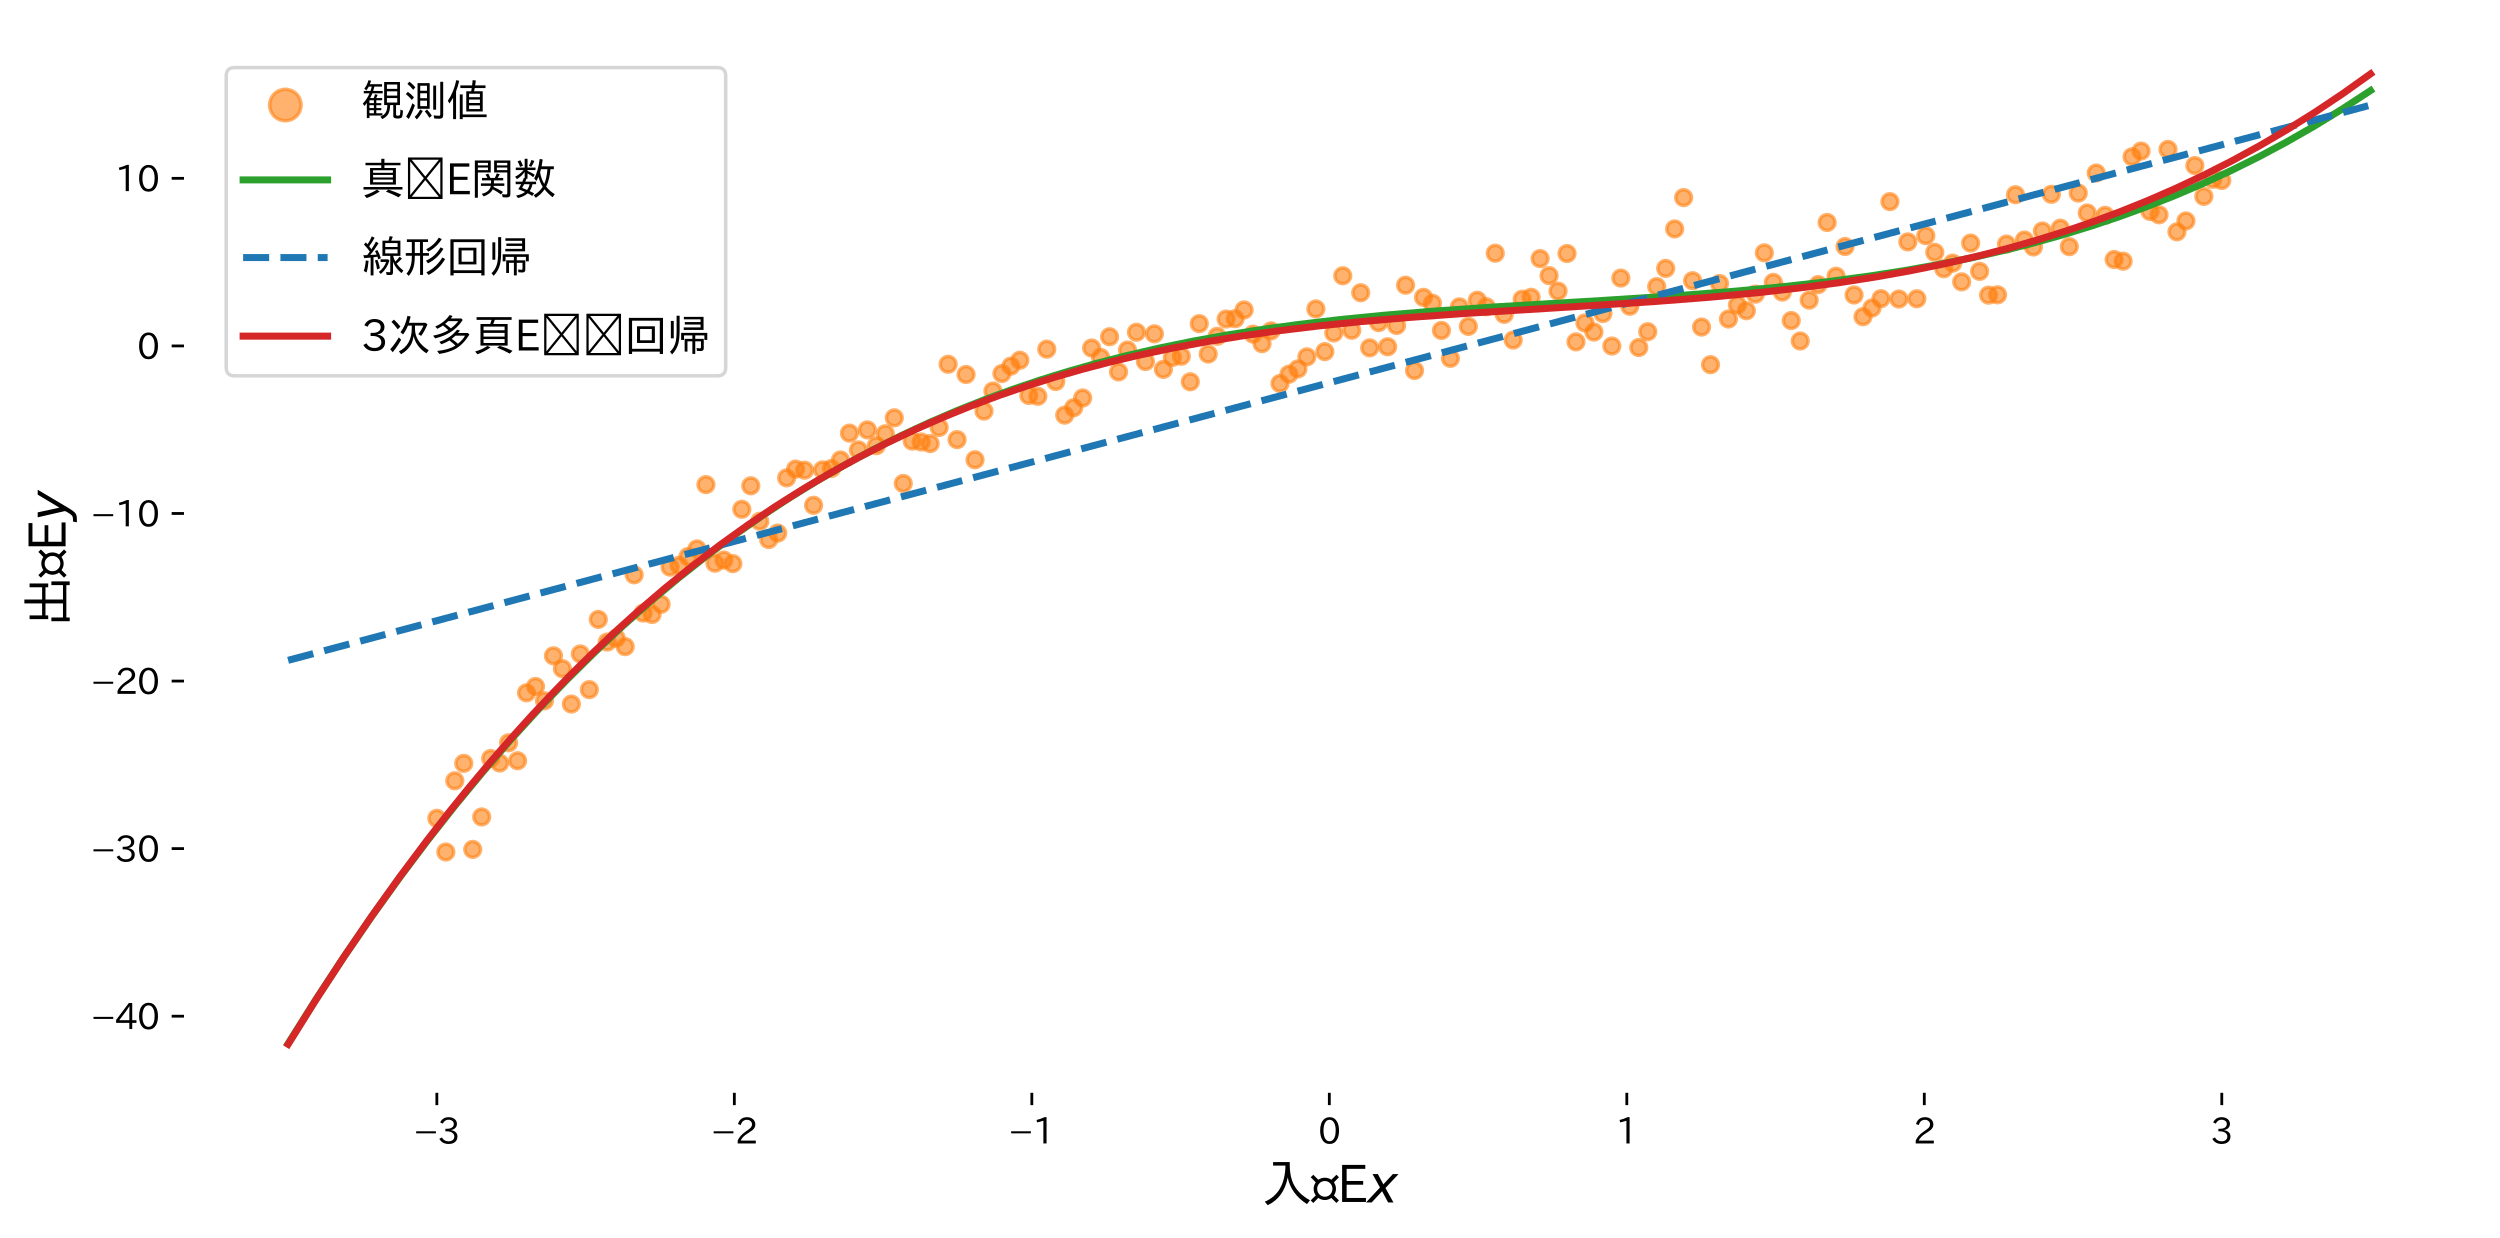 <?xml version="1.0" encoding="utf-8" standalone="no"?>
<!DOCTYPE svg PUBLIC "-//W3C//DTD SVG 1.1//EN"
  "http://www.w3.org/Graphics/SVG/1.1/DTD/svg11.dtd">
<svg xmlns:xlink="http://www.w3.org/1999/xlink" width="710.238pt" height="351.571pt" viewBox="0 0 710.238 351.571" xmlns="http://www.w3.org/2000/svg" version="1.1">
 <defs>
  <style type="text/css">*{stroke-linejoin: round; stroke-linecap: butt}</style>
 </defs>
 <g id="figure_1">
  <g id="patch_1">
   <path d="M 0 351.571 
L 710.238 351.571 
L 710.238 0 
L 0 0 
z
" style="fill: #ffffff"/>
  </g>
  <g id="axes_1">
   <g id="patch_2">
    <path d="M 52.268 310.457 
L 703.038 310.457 
L 703.038 7.2 
L 52.268 7.2 
z
" style="fill: #ffffff"/>
   </g>
   <g id="PathCollection_1">
    <defs>
     <path id="mada35e09ab" d="M 0 2.236 
C 0.593 2.236 1.162 2 1.581 1.581 
C 2 1.162 2.236 0.593 2.236 0 
C 2.236 -0.593 2 -1.162 1.581 -1.581 
C 1.162 -2 0.593 -2.236 0 -2.236 
C -0.593 -2.236 -1.162 -2 -1.581 -1.581 
C -2 -1.162 -2.236 -0.593 -2.236 0 
C -2.236 0.593 -2 1.162 -1.581 1.581 
C -1.162 2 -0.593 2.236 0 2.236 
z
" style="stroke: #ff7f0e; stroke-opacity: 0.6"/>
    </defs>
    <g clip-path="url(#peb9956a096)">
     <use xlink:href="#mada35e09ab" x="124.106" y="232.475" style="fill: #ff7f0e; fill-opacity: 0.6; stroke: #ff7f0e; stroke-opacity: 0.6"/>
     <use xlink:href="#mada35e09ab" x="126.654" y="242.045" style="fill: #ff7f0e; fill-opacity: 0.6; stroke: #ff7f0e; stroke-opacity: 0.6"/>
     <use xlink:href="#mada35e09ab" x="129.202" y="221.813" style="fill: #ff7f0e; fill-opacity: 0.6; stroke: #ff7f0e; stroke-opacity: 0.6"/>
     <use xlink:href="#mada35e09ab" x="131.751" y="216.866" style="fill: #ff7f0e; fill-opacity: 0.6; stroke: #ff7f0e; stroke-opacity: 0.6"/>
     <use xlink:href="#mada35e09ab" x="134.299" y="241.31" style="fill: #ff7f0e; fill-opacity: 0.6; stroke: #ff7f0e; stroke-opacity: 0.6"/>
     <use xlink:href="#mada35e09ab" x="136.847" y="232.092" style="fill: #ff7f0e; fill-opacity: 0.6; stroke: #ff7f0e; stroke-opacity: 0.6"/>
     <use xlink:href="#mada35e09ab" x="139.395" y="215.483" style="fill: #ff7f0e; fill-opacity: 0.6; stroke: #ff7f0e; stroke-opacity: 0.6"/>
     <use xlink:href="#mada35e09ab" x="141.943" y="216.766" style="fill: #ff7f0e; fill-opacity: 0.6; stroke: #ff7f0e; stroke-opacity: 0.6"/>
     <use xlink:href="#mada35e09ab" x="144.492" y="211.015" style="fill: #ff7f0e; fill-opacity: 0.6; stroke: #ff7f0e; stroke-opacity: 0.6"/>
     <use xlink:href="#mada35e09ab" x="147.04" y="216.124" style="fill: #ff7f0e; fill-opacity: 0.6; stroke: #ff7f0e; stroke-opacity: 0.6"/>
     <use xlink:href="#mada35e09ab" x="149.588" y="196.822" style="fill: #ff7f0e; fill-opacity: 0.6; stroke: #ff7f0e; stroke-opacity: 0.6"/>
     <use xlink:href="#mada35e09ab" x="152.136" y="195.028" style="fill: #ff7f0e; fill-opacity: 0.6; stroke: #ff7f0e; stroke-opacity: 0.6"/>
     <use xlink:href="#mada35e09ab" x="154.684" y="199.088" style="fill: #ff7f0e; fill-opacity: 0.6; stroke: #ff7f0e; stroke-opacity: 0.6"/>
     <use xlink:href="#mada35e09ab" x="157.233" y="186.311" style="fill: #ff7f0e; fill-opacity: 0.6; stroke: #ff7f0e; stroke-opacity: 0.6"/>
     <use xlink:href="#mada35e09ab" x="159.781" y="189.965" style="fill: #ff7f0e; fill-opacity: 0.6; stroke: #ff7f0e; stroke-opacity: 0.6"/>
     <use xlink:href="#mada35e09ab" x="162.329" y="200.014" style="fill: #ff7f0e; fill-opacity: 0.6; stroke: #ff7f0e; stroke-opacity: 0.6"/>
     <use xlink:href="#mada35e09ab" x="164.877" y="185.78" style="fill: #ff7f0e; fill-opacity: 0.6; stroke: #ff7f0e; stroke-opacity: 0.6"/>
     <use xlink:href="#mada35e09ab" x="167.425" y="195.924" style="fill: #ff7f0e; fill-opacity: 0.6; stroke: #ff7f0e; stroke-opacity: 0.6"/>
     <use xlink:href="#mada35e09ab" x="169.974" y="175.975" style="fill: #ff7f0e; fill-opacity: 0.6; stroke: #ff7f0e; stroke-opacity: 0.6"/>
     <use xlink:href="#mada35e09ab" x="172.522" y="182.402" style="fill: #ff7f0e; fill-opacity: 0.6; stroke: #ff7f0e; stroke-opacity: 0.6"/>
     <use xlink:href="#mada35e09ab" x="175.07" y="181.316" style="fill: #ff7f0e; fill-opacity: 0.6; stroke: #ff7f0e; stroke-opacity: 0.6"/>
     <use xlink:href="#mada35e09ab" x="177.618" y="183.71" style="fill: #ff7f0e; fill-opacity: 0.6; stroke: #ff7f0e; stroke-opacity: 0.6"/>
     <use xlink:href="#mada35e09ab" x="180.167" y="163.298" style="fill: #ff7f0e; fill-opacity: 0.6; stroke: #ff7f0e; stroke-opacity: 0.6"/>
     <use xlink:href="#mada35e09ab" x="182.715" y="174.163" style="fill: #ff7f0e; fill-opacity: 0.6; stroke: #ff7f0e; stroke-opacity: 0.6"/>
     <use xlink:href="#mada35e09ab" x="185.263" y="174.563" style="fill: #ff7f0e; fill-opacity: 0.6; stroke: #ff7f0e; stroke-opacity: 0.6"/>
     <use xlink:href="#mada35e09ab" x="187.811" y="171.67" style="fill: #ff7f0e; fill-opacity: 0.6; stroke: #ff7f0e; stroke-opacity: 0.6"/>
     <use xlink:href="#mada35e09ab" x="190.359" y="161.121" style="fill: #ff7f0e; fill-opacity: 0.6; stroke: #ff7f0e; stroke-opacity: 0.6"/>
     <use xlink:href="#mada35e09ab" x="192.908" y="160.622" style="fill: #ff7f0e; fill-opacity: 0.6; stroke: #ff7f0e; stroke-opacity: 0.6"/>
     <use xlink:href="#mada35e09ab" x="195.456" y="158.122" style="fill: #ff7f0e; fill-opacity: 0.6; stroke: #ff7f0e; stroke-opacity: 0.6"/>
     <use xlink:href="#mada35e09ab" x="198.004" y="155.939" style="fill: #ff7f0e; fill-opacity: 0.6; stroke: #ff7f0e; stroke-opacity: 0.6"/>
     <use xlink:href="#mada35e09ab" x="200.552" y="137.676" style="fill: #ff7f0e; fill-opacity: 0.6; stroke: #ff7f0e; stroke-opacity: 0.6"/>
     <use xlink:href="#mada35e09ab" x="203.1" y="160.001" style="fill: #ff7f0e; fill-opacity: 0.6; stroke: #ff7f0e; stroke-opacity: 0.6"/>
     <use xlink:href="#mada35e09ab" x="205.649" y="159.111" style="fill: #ff7f0e; fill-opacity: 0.6; stroke: #ff7f0e; stroke-opacity: 0.6"/>
     <use xlink:href="#mada35e09ab" x="208.197" y="160.12" style="fill: #ff7f0e; fill-opacity: 0.6; stroke: #ff7f0e; stroke-opacity: 0.6"/>
     <use xlink:href="#mada35e09ab" x="210.745" y="144.682" style="fill: #ff7f0e; fill-opacity: 0.6; stroke: #ff7f0e; stroke-opacity: 0.6"/>
     <use xlink:href="#mada35e09ab" x="213.293" y="138.008" style="fill: #ff7f0e; fill-opacity: 0.6; stroke: #ff7f0e; stroke-opacity: 0.6"/>
     <use xlink:href="#mada35e09ab" x="215.841" y="148.089" style="fill: #ff7f0e; fill-opacity: 0.6; stroke: #ff7f0e; stroke-opacity: 0.6"/>
     <use xlink:href="#mada35e09ab" x="218.39" y="153.285" style="fill: #ff7f0e; fill-opacity: 0.6; stroke: #ff7f0e; stroke-opacity: 0.6"/>
     <use xlink:href="#mada35e09ab" x="220.938" y="151.452" style="fill: #ff7f0e; fill-opacity: 0.6; stroke: #ff7f0e; stroke-opacity: 0.6"/>
     <use xlink:href="#mada35e09ab" x="223.486" y="135.759" style="fill: #ff7f0e; fill-opacity: 0.6; stroke: #ff7f0e; stroke-opacity: 0.6"/>
     <use xlink:href="#mada35e09ab" x="226.034" y="133.262" style="fill: #ff7f0e; fill-opacity: 0.6; stroke: #ff7f0e; stroke-opacity: 0.6"/>
     <use xlink:href="#mada35e09ab" x="228.582" y="133.586" style="fill: #ff7f0e; fill-opacity: 0.6; stroke: #ff7f0e; stroke-opacity: 0.6"/>
     <use xlink:href="#mada35e09ab" x="231.131" y="143.546" style="fill: #ff7f0e; fill-opacity: 0.6; stroke: #ff7f0e; stroke-opacity: 0.6"/>
     <use xlink:href="#mada35e09ab" x="233.679" y="133.484" style="fill: #ff7f0e; fill-opacity: 0.6; stroke: #ff7f0e; stroke-opacity: 0.6"/>
     <use xlink:href="#mada35e09ab" x="236.227" y="133.101" style="fill: #ff7f0e; fill-opacity: 0.6; stroke: #ff7f0e; stroke-opacity: 0.6"/>
     <use xlink:href="#mada35e09ab" x="238.775" y="130.679" style="fill: #ff7f0e; fill-opacity: 0.6; stroke: #ff7f0e; stroke-opacity: 0.6"/>
     <use xlink:href="#mada35e09ab" x="241.324" y="123.045" style="fill: #ff7f0e; fill-opacity: 0.6; stroke: #ff7f0e; stroke-opacity: 0.6"/>
     <use xlink:href="#mada35e09ab" x="243.872" y="127.826" style="fill: #ff7f0e; fill-opacity: 0.6; stroke: #ff7f0e; stroke-opacity: 0.6"/>
     <use xlink:href="#mada35e09ab" x="246.42" y="122.134" style="fill: #ff7f0e; fill-opacity: 0.6; stroke: #ff7f0e; stroke-opacity: 0.6"/>
     <use xlink:href="#mada35e09ab" x="248.968" y="126.629" style="fill: #ff7f0e; fill-opacity: 0.6; stroke: #ff7f0e; stroke-opacity: 0.6"/>
     <use xlink:href="#mada35e09ab" x="251.516" y="123.224" style="fill: #ff7f0e; fill-opacity: 0.6; stroke: #ff7f0e; stroke-opacity: 0.6"/>
     <use xlink:href="#mada35e09ab" x="254.065" y="118.7" style="fill: #ff7f0e; fill-opacity: 0.6; stroke: #ff7f0e; stroke-opacity: 0.6"/>
     <use xlink:href="#mada35e09ab" x="256.613" y="137.348" style="fill: #ff7f0e; fill-opacity: 0.6; stroke: #ff7f0e; stroke-opacity: 0.6"/>
     <use xlink:href="#mada35e09ab" x="259.161" y="125.31" style="fill: #ff7f0e; fill-opacity: 0.6; stroke: #ff7f0e; stroke-opacity: 0.6"/>
     <use xlink:href="#mada35e09ab" x="261.709" y="125.566" style="fill: #ff7f0e; fill-opacity: 0.6; stroke: #ff7f0e; stroke-opacity: 0.6"/>
     <use xlink:href="#mada35e09ab" x="264.257" y="126.02" style="fill: #ff7f0e; fill-opacity: 0.6; stroke: #ff7f0e; stroke-opacity: 0.6"/>
     <use xlink:href="#mada35e09ab" x="266.806" y="121.434" style="fill: #ff7f0e; fill-opacity: 0.6; stroke: #ff7f0e; stroke-opacity: 0.6"/>
     <use xlink:href="#mada35e09ab" x="269.354" y="103.485" style="fill: #ff7f0e; fill-opacity: 0.6; stroke: #ff7f0e; stroke-opacity: 0.6"/>
     <use xlink:href="#mada35e09ab" x="271.902" y="124.893" style="fill: #ff7f0e; fill-opacity: 0.6; stroke: #ff7f0e; stroke-opacity: 0.6"/>
     <use xlink:href="#mada35e09ab" x="274.45" y="106.388" style="fill: #ff7f0e; fill-opacity: 0.6; stroke: #ff7f0e; stroke-opacity: 0.6"/>
     <use xlink:href="#mada35e09ab" x="276.998" y="130.615" style="fill: #ff7f0e; fill-opacity: 0.6; stroke: #ff7f0e; stroke-opacity: 0.6"/>
     <use xlink:href="#mada35e09ab" x="279.547" y="116.791" style="fill: #ff7f0e; fill-opacity: 0.6; stroke: #ff7f0e; stroke-opacity: 0.6"/>
     <use xlink:href="#mada35e09ab" x="282.095" y="111.088" style="fill: #ff7f0e; fill-opacity: 0.6; stroke: #ff7f0e; stroke-opacity: 0.6"/>
     <use xlink:href="#mada35e09ab" x="284.643" y="106.117" style="fill: #ff7f0e; fill-opacity: 0.6; stroke: #ff7f0e; stroke-opacity: 0.6"/>
     <use xlink:href="#mada35e09ab" x="287.191" y="104.012" style="fill: #ff7f0e; fill-opacity: 0.6; stroke: #ff7f0e; stroke-opacity: 0.6"/>
     <use xlink:href="#mada35e09ab" x="289.739" y="102.34" style="fill: #ff7f0e; fill-opacity: 0.6; stroke: #ff7f0e; stroke-opacity: 0.6"/>
     <use xlink:href="#mada35e09ab" x="292.288" y="112.347" style="fill: #ff7f0e; fill-opacity: 0.6; stroke: #ff7f0e; stroke-opacity: 0.6"/>
     <use xlink:href="#mada35e09ab" x="294.836" y="112.586" style="fill: #ff7f0e; fill-opacity: 0.6; stroke: #ff7f0e; stroke-opacity: 0.6"/>
     <use xlink:href="#mada35e09ab" x="297.384" y="99.195" style="fill: #ff7f0e; fill-opacity: 0.6; stroke: #ff7f0e; stroke-opacity: 0.6"/>
     <use xlink:href="#mada35e09ab" x="299.932" y="108.388" style="fill: #ff7f0e; fill-opacity: 0.6; stroke: #ff7f0e; stroke-opacity: 0.6"/>
     <use xlink:href="#mada35e09ab" x="302.481" y="117.938" style="fill: #ff7f0e; fill-opacity: 0.6; stroke: #ff7f0e; stroke-opacity: 0.6"/>
     <use xlink:href="#mada35e09ab" x="305.029" y="115.829" style="fill: #ff7f0e; fill-opacity: 0.6; stroke: #ff7f0e; stroke-opacity: 0.6"/>
     <use xlink:href="#mada35e09ab" x="307.577" y="113.062" style="fill: #ff7f0e; fill-opacity: 0.6; stroke: #ff7f0e; stroke-opacity: 0.6"/>
     <use xlink:href="#mada35e09ab" x="310.125" y="98.864" style="fill: #ff7f0e; fill-opacity: 0.6; stroke: #ff7f0e; stroke-opacity: 0.6"/>
     <use xlink:href="#mada35e09ab" x="312.673" y="101.552" style="fill: #ff7f0e; fill-opacity: 0.6; stroke: #ff7f0e; stroke-opacity: 0.6"/>
     <use xlink:href="#mada35e09ab" x="315.222" y="95.665" style="fill: #ff7f0e; fill-opacity: 0.6; stroke: #ff7f0e; stroke-opacity: 0.6"/>
     <use xlink:href="#mada35e09ab" x="317.77" y="105.658" style="fill: #ff7f0e; fill-opacity: 0.6; stroke: #ff7f0e; stroke-opacity: 0.6"/>
     <use xlink:href="#mada35e09ab" x="320.318" y="99.451" style="fill: #ff7f0e; fill-opacity: 0.6; stroke: #ff7f0e; stroke-opacity: 0.6"/>
     <use xlink:href="#mada35e09ab" x="322.866" y="94.394" style="fill: #ff7f0e; fill-opacity: 0.6; stroke: #ff7f0e; stroke-opacity: 0.6"/>
     <use xlink:href="#mada35e09ab" x="325.414" y="102.704" style="fill: #ff7f0e; fill-opacity: 0.6; stroke: #ff7f0e; stroke-opacity: 0.6"/>
     <use xlink:href="#mada35e09ab" x="327.963" y="94.836" style="fill: #ff7f0e; fill-opacity: 0.6; stroke: #ff7f0e; stroke-opacity: 0.6"/>
     <use xlink:href="#mada35e09ab" x="330.511" y="104.933" style="fill: #ff7f0e; fill-opacity: 0.6; stroke: #ff7f0e; stroke-opacity: 0.6"/>
     <use xlink:href="#mada35e09ab" x="333.059" y="101.55" style="fill: #ff7f0e; fill-opacity: 0.6; stroke: #ff7f0e; stroke-opacity: 0.6"/>
     <use xlink:href="#mada35e09ab" x="335.607" y="101.207" style="fill: #ff7f0e; fill-opacity: 0.6; stroke: #ff7f0e; stroke-opacity: 0.6"/>
     <use xlink:href="#mada35e09ab" x="338.155" y="108.455" style="fill: #ff7f0e; fill-opacity: 0.6; stroke: #ff7f0e; stroke-opacity: 0.6"/>
     <use xlink:href="#mada35e09ab" x="340.704" y="91.946" style="fill: #ff7f0e; fill-opacity: 0.6; stroke: #ff7f0e; stroke-opacity: 0.6"/>
     <use xlink:href="#mada35e09ab" x="343.252" y="100.581" style="fill: #ff7f0e; fill-opacity: 0.6; stroke: #ff7f0e; stroke-opacity: 0.6"/>
     <use xlink:href="#mada35e09ab" x="345.8" y="95.537" style="fill: #ff7f0e; fill-opacity: 0.6; stroke: #ff7f0e; stroke-opacity: 0.6"/>
     <use xlink:href="#mada35e09ab" x="348.348" y="90.639" style="fill: #ff7f0e; fill-opacity: 0.6; stroke: #ff7f0e; stroke-opacity: 0.6"/>
     <use xlink:href="#mada35e09ab" x="350.896" y="90.54" style="fill: #ff7f0e; fill-opacity: 0.6; stroke: #ff7f0e; stroke-opacity: 0.6"/>
     <use xlink:href="#mada35e09ab" x="353.445" y="88.045" style="fill: #ff7f0e; fill-opacity: 0.6; stroke: #ff7f0e; stroke-opacity: 0.6"/>
     <use xlink:href="#mada35e09ab" x="355.993" y="94.922" style="fill: #ff7f0e; fill-opacity: 0.6; stroke: #ff7f0e; stroke-opacity: 0.6"/>
     <use xlink:href="#mada35e09ab" x="358.541" y="97.632" style="fill: #ff7f0e; fill-opacity: 0.6; stroke: #ff7f0e; stroke-opacity: 0.6"/>
     <use xlink:href="#mada35e09ab" x="361.089" y="93.991" style="fill: #ff7f0e; fill-opacity: 0.6; stroke: #ff7f0e; stroke-opacity: 0.6"/>
     <use xlink:href="#mada35e09ab" x="363.638" y="108.941" style="fill: #ff7f0e; fill-opacity: 0.6; stroke: #ff7f0e; stroke-opacity: 0.6"/>
     <use xlink:href="#mada35e09ab" x="366.186" y="106.31" style="fill: #ff7f0e; fill-opacity: 0.6; stroke: #ff7f0e; stroke-opacity: 0.6"/>
     <use xlink:href="#mada35e09ab" x="368.734" y="104.794" style="fill: #ff7f0e; fill-opacity: 0.6; stroke: #ff7f0e; stroke-opacity: 0.6"/>
     <use xlink:href="#mada35e09ab" x="371.282" y="101.375" style="fill: #ff7f0e; fill-opacity: 0.6; stroke: #ff7f0e; stroke-opacity: 0.6"/>
     <use xlink:href="#mada35e09ab" x="373.83" y="87.765" style="fill: #ff7f0e; fill-opacity: 0.6; stroke: #ff7f0e; stroke-opacity: 0.6"/>
     <use xlink:href="#mada35e09ab" x="376.379" y="99.895" style="fill: #ff7f0e; fill-opacity: 0.6; stroke: #ff7f0e; stroke-opacity: 0.6"/>
     <use xlink:href="#mada35e09ab" x="378.927" y="94.587" style="fill: #ff7f0e; fill-opacity: 0.6; stroke: #ff7f0e; stroke-opacity: 0.6"/>
     <use xlink:href="#mada35e09ab" x="381.475" y="78.339" style="fill: #ff7f0e; fill-opacity: 0.6; stroke: #ff7f0e; stroke-opacity: 0.6"/>
     <use xlink:href="#mada35e09ab" x="384.023" y="93.835" style="fill: #ff7f0e; fill-opacity: 0.6; stroke: #ff7f0e; stroke-opacity: 0.6"/>
     <use xlink:href="#mada35e09ab" x="386.571" y="83.163" style="fill: #ff7f0e; fill-opacity: 0.6; stroke: #ff7f0e; stroke-opacity: 0.6"/>
     <use xlink:href="#mada35e09ab" x="389.12" y="98.825" style="fill: #ff7f0e; fill-opacity: 0.6; stroke: #ff7f0e; stroke-opacity: 0.6"/>
     <use xlink:href="#mada35e09ab" x="391.668" y="91.652" style="fill: #ff7f0e; fill-opacity: 0.6; stroke: #ff7f0e; stroke-opacity: 0.6"/>
     <use xlink:href="#mada35e09ab" x="394.216" y="98.51" style="fill: #ff7f0e; fill-opacity: 0.6; stroke: #ff7f0e; stroke-opacity: 0.6"/>
     <use xlink:href="#mada35e09ab" x="396.764" y="92.468" style="fill: #ff7f0e; fill-opacity: 0.6; stroke: #ff7f0e; stroke-opacity: 0.6"/>
     <use xlink:href="#mada35e09ab" x="399.312" y="81.023" style="fill: #ff7f0e; fill-opacity: 0.6; stroke: #ff7f0e; stroke-opacity: 0.6"/>
     <use xlink:href="#mada35e09ab" x="401.861" y="105.261" style="fill: #ff7f0e; fill-opacity: 0.6; stroke: #ff7f0e; stroke-opacity: 0.6"/>
     <use xlink:href="#mada35e09ab" x="404.409" y="84.475" style="fill: #ff7f0e; fill-opacity: 0.6; stroke: #ff7f0e; stroke-opacity: 0.6"/>
     <use xlink:href="#mada35e09ab" x="406.957" y="86.152" style="fill: #ff7f0e; fill-opacity: 0.6; stroke: #ff7f0e; stroke-opacity: 0.6"/>
     <use xlink:href="#mada35e09ab" x="409.505" y="93.882" style="fill: #ff7f0e; fill-opacity: 0.6; stroke: #ff7f0e; stroke-opacity: 0.6"/>
     <use xlink:href="#mada35e09ab" x="412.054" y="101.808" style="fill: #ff7f0e; fill-opacity: 0.6; stroke: #ff7f0e; stroke-opacity: 0.6"/>
     <use xlink:href="#mada35e09ab" x="414.602" y="87.173" style="fill: #ff7f0e; fill-opacity: 0.6; stroke: #ff7f0e; stroke-opacity: 0.6"/>
     <use xlink:href="#mada35e09ab" x="417.15" y="92.725" style="fill: #ff7f0e; fill-opacity: 0.6; stroke: #ff7f0e; stroke-opacity: 0.6"/>
     <use xlink:href="#mada35e09ab" x="419.698" y="85.298" style="fill: #ff7f0e; fill-opacity: 0.6; stroke: #ff7f0e; stroke-opacity: 0.6"/>
     <use xlink:href="#mada35e09ab" x="422.246" y="87.138" style="fill: #ff7f0e; fill-opacity: 0.6; stroke: #ff7f0e; stroke-opacity: 0.6"/>
     <use xlink:href="#mada35e09ab" x="424.795" y="71.931" style="fill: #ff7f0e; fill-opacity: 0.6; stroke: #ff7f0e; stroke-opacity: 0.6"/>
     <use xlink:href="#mada35e09ab" x="427.343" y="89.301" style="fill: #ff7f0e; fill-opacity: 0.6; stroke: #ff7f0e; stroke-opacity: 0.6"/>
     <use xlink:href="#mada35e09ab" x="429.891" y="96.609" style="fill: #ff7f0e; fill-opacity: 0.6; stroke: #ff7f0e; stroke-opacity: 0.6"/>
     <use xlink:href="#mada35e09ab" x="432.439" y="85.002" style="fill: #ff7f0e; fill-opacity: 0.6; stroke: #ff7f0e; stroke-opacity: 0.6"/>
     <use xlink:href="#mada35e09ab" x="434.987" y="84.461" style="fill: #ff7f0e; fill-opacity: 0.6; stroke: #ff7f0e; stroke-opacity: 0.6"/>
     <use xlink:href="#mada35e09ab" x="437.536" y="73.463" style="fill: #ff7f0e; fill-opacity: 0.6; stroke: #ff7f0e; stroke-opacity: 0.6"/>
     <use xlink:href="#mada35e09ab" x="440.084" y="78.302" style="fill: #ff7f0e; fill-opacity: 0.6; stroke: #ff7f0e; stroke-opacity: 0.6"/>
     <use xlink:href="#mada35e09ab" x="442.632" y="82.706" style="fill: #ff7f0e; fill-opacity: 0.6; stroke: #ff7f0e; stroke-opacity: 0.6"/>
     <use xlink:href="#mada35e09ab" x="445.18" y="72.022" style="fill: #ff7f0e; fill-opacity: 0.6; stroke: #ff7f0e; stroke-opacity: 0.6"/>
     <use xlink:href="#mada35e09ab" x="447.728" y="97.123" style="fill: #ff7f0e; fill-opacity: 0.6; stroke: #ff7f0e; stroke-opacity: 0.6"/>
     <use xlink:href="#mada35e09ab" x="450.277" y="91.746" style="fill: #ff7f0e; fill-opacity: 0.6; stroke: #ff7f0e; stroke-opacity: 0.6"/>
     <use xlink:href="#mada35e09ab" x="452.825" y="94.327" style="fill: #ff7f0e; fill-opacity: 0.6; stroke: #ff7f0e; stroke-opacity: 0.6"/>
     <use xlink:href="#mada35e09ab" x="455.373" y="89.065" style="fill: #ff7f0e; fill-opacity: 0.6; stroke: #ff7f0e; stroke-opacity: 0.6"/>
     <use xlink:href="#mada35e09ab" x="457.921" y="98.308" style="fill: #ff7f0e; fill-opacity: 0.6; stroke: #ff7f0e; stroke-opacity: 0.6"/>
     <use xlink:href="#mada35e09ab" x="460.469" y="78.997" style="fill: #ff7f0e; fill-opacity: 0.6; stroke: #ff7f0e; stroke-opacity: 0.6"/>
     <use xlink:href="#mada35e09ab" x="463.018" y="87.003" style="fill: #ff7f0e; fill-opacity: 0.6; stroke: #ff7f0e; stroke-opacity: 0.6"/>
     <use xlink:href="#mada35e09ab" x="465.566" y="98.731" style="fill: #ff7f0e; fill-opacity: 0.6; stroke: #ff7f0e; stroke-opacity: 0.6"/>
     <use xlink:href="#mada35e09ab" x="468.114" y="94.233" style="fill: #ff7f0e; fill-opacity: 0.6; stroke: #ff7f0e; stroke-opacity: 0.6"/>
     <use xlink:href="#mada35e09ab" x="470.662" y="81.412" style="fill: #ff7f0e; fill-opacity: 0.6; stroke: #ff7f0e; stroke-opacity: 0.6"/>
     <use xlink:href="#mada35e09ab" x="473.211" y="76.246" style="fill: #ff7f0e; fill-opacity: 0.6; stroke: #ff7f0e; stroke-opacity: 0.6"/>
     <use xlink:href="#mada35e09ab" x="475.759" y="65.04" style="fill: #ff7f0e; fill-opacity: 0.6; stroke: #ff7f0e; stroke-opacity: 0.6"/>
     <use xlink:href="#mada35e09ab" x="478.307" y="56.128" style="fill: #ff7f0e; fill-opacity: 0.6; stroke: #ff7f0e; stroke-opacity: 0.6"/>
     <use xlink:href="#mada35e09ab" x="480.855" y="79.741" style="fill: #ff7f0e; fill-opacity: 0.6; stroke: #ff7f0e; stroke-opacity: 0.6"/>
     <use xlink:href="#mada35e09ab" x="483.403" y="92.918" style="fill: #ff7f0e; fill-opacity: 0.6; stroke: #ff7f0e; stroke-opacity: 0.6"/>
     <use xlink:href="#mada35e09ab" x="485.952" y="103.6" style="fill: #ff7f0e; fill-opacity: 0.6; stroke: #ff7f0e; stroke-opacity: 0.6"/>
     <use xlink:href="#mada35e09ab" x="488.5" y="80.549" style="fill: #ff7f0e; fill-opacity: 0.6; stroke: #ff7f0e; stroke-opacity: 0.6"/>
     <use xlink:href="#mada35e09ab" x="491.048" y="90.629" style="fill: #ff7f0e; fill-opacity: 0.6; stroke: #ff7f0e; stroke-opacity: 0.6"/>
     <use xlink:href="#mada35e09ab" x="493.596" y="86.628" style="fill: #ff7f0e; fill-opacity: 0.6; stroke: #ff7f0e; stroke-opacity: 0.6"/>
     <use xlink:href="#mada35e09ab" x="496.144" y="88.277" style="fill: #ff7f0e; fill-opacity: 0.6; stroke: #ff7f0e; stroke-opacity: 0.6"/>
     <use xlink:href="#mada35e09ab" x="498.693" y="83.559" style="fill: #ff7f0e; fill-opacity: 0.6; stroke: #ff7f0e; stroke-opacity: 0.6"/>
     <use xlink:href="#mada35e09ab" x="501.241" y="71.829" style="fill: #ff7f0e; fill-opacity: 0.6; stroke: #ff7f0e; stroke-opacity: 0.6"/>
     <use xlink:href="#mada35e09ab" x="503.789" y="80.235" style="fill: #ff7f0e; fill-opacity: 0.6; stroke: #ff7f0e; stroke-opacity: 0.6"/>
     <use xlink:href="#mada35e09ab" x="506.337" y="82.984" style="fill: #ff7f0e; fill-opacity: 0.6; stroke: #ff7f0e; stroke-opacity: 0.6"/>
     <use xlink:href="#mada35e09ab" x="508.885" y="91.068" style="fill: #ff7f0e; fill-opacity: 0.6; stroke: #ff7f0e; stroke-opacity: 0.6"/>
     <use xlink:href="#mada35e09ab" x="511.434" y="96.876" style="fill: #ff7f0e; fill-opacity: 0.6; stroke: #ff7f0e; stroke-opacity: 0.6"/>
     <use xlink:href="#mada35e09ab" x="513.982" y="85.275" style="fill: #ff7f0e; fill-opacity: 0.6; stroke: #ff7f0e; stroke-opacity: 0.6"/>
     <use xlink:href="#mada35e09ab" x="516.53" y="80.859" style="fill: #ff7f0e; fill-opacity: 0.6; stroke: #ff7f0e; stroke-opacity: 0.6"/>
     <use xlink:href="#mada35e09ab" x="519.078" y="63.207" style="fill: #ff7f0e; fill-opacity: 0.6; stroke: #ff7f0e; stroke-opacity: 0.6"/>
     <use xlink:href="#mada35e09ab" x="521.626" y="78.48" style="fill: #ff7f0e; fill-opacity: 0.6; stroke: #ff7f0e; stroke-opacity: 0.6"/>
     <use xlink:href="#mada35e09ab" x="524.175" y="70.032" style="fill: #ff7f0e; fill-opacity: 0.6; stroke: #ff7f0e; stroke-opacity: 0.6"/>
     <use xlink:href="#mada35e09ab" x="526.723" y="83.8" style="fill: #ff7f0e; fill-opacity: 0.6; stroke: #ff7f0e; stroke-opacity: 0.6"/>
     <use xlink:href="#mada35e09ab" x="529.271" y="89.973" style="fill: #ff7f0e; fill-opacity: 0.6; stroke: #ff7f0e; stroke-opacity: 0.6"/>
     <use xlink:href="#mada35e09ab" x="531.819" y="87.511" style="fill: #ff7f0e; fill-opacity: 0.6; stroke: #ff7f0e; stroke-opacity: 0.6"/>
     <use xlink:href="#mada35e09ab" x="534.368" y="84.845" style="fill: #ff7f0e; fill-opacity: 0.6; stroke: #ff7f0e; stroke-opacity: 0.6"/>
     <use xlink:href="#mada35e09ab" x="536.916" y="57.279" style="fill: #ff7f0e; fill-opacity: 0.6; stroke: #ff7f0e; stroke-opacity: 0.6"/>
     <use xlink:href="#mada35e09ab" x="539.464" y="84.956" style="fill: #ff7f0e; fill-opacity: 0.6; stroke: #ff7f0e; stroke-opacity: 0.6"/>
     <use xlink:href="#mada35e09ab" x="542.012" y="68.728" style="fill: #ff7f0e; fill-opacity: 0.6; stroke: #ff7f0e; stroke-opacity: 0.6"/>
     <use xlink:href="#mada35e09ab" x="544.56" y="84.869" style="fill: #ff7f0e; fill-opacity: 0.6; stroke: #ff7f0e; stroke-opacity: 0.6"/>
     <use xlink:href="#mada35e09ab" x="547.109" y="66.948" style="fill: #ff7f0e; fill-opacity: 0.6; stroke: #ff7f0e; stroke-opacity: 0.6"/>
     <use xlink:href="#mada35e09ab" x="549.657" y="71.683" style="fill: #ff7f0e; fill-opacity: 0.6; stroke: #ff7f0e; stroke-opacity: 0.6"/>
     <use xlink:href="#mada35e09ab" x="552.205" y="76.354" style="fill: #ff7f0e; fill-opacity: 0.6; stroke: #ff7f0e; stroke-opacity: 0.6"/>
     <use xlink:href="#mada35e09ab" x="554.753" y="74.748" style="fill: #ff7f0e; fill-opacity: 0.6; stroke: #ff7f0e; stroke-opacity: 0.6"/>
     <use xlink:href="#mada35e09ab" x="557.301" y="80.075" style="fill: #ff7f0e; fill-opacity: 0.6; stroke: #ff7f0e; stroke-opacity: 0.6"/>
     <use xlink:href="#mada35e09ab" x="559.85" y="69.058" style="fill: #ff7f0e; fill-opacity: 0.6; stroke: #ff7f0e; stroke-opacity: 0.6"/>
     <use xlink:href="#mada35e09ab" x="562.398" y="77.083" style="fill: #ff7f0e; fill-opacity: 0.6; stroke: #ff7f0e; stroke-opacity: 0.6"/>
     <use xlink:href="#mada35e09ab" x="564.946" y="83.848" style="fill: #ff7f0e; fill-opacity: 0.6; stroke: #ff7f0e; stroke-opacity: 0.6"/>
     <use xlink:href="#mada35e09ab" x="567.494" y="83.756" style="fill: #ff7f0e; fill-opacity: 0.6; stroke: #ff7f0e; stroke-opacity: 0.6"/>
     <use xlink:href="#mada35e09ab" x="570.042" y="69.336" style="fill: #ff7f0e; fill-opacity: 0.6; stroke: #ff7f0e; stroke-opacity: 0.6"/>
     <use xlink:href="#mada35e09ab" x="572.591" y="55.316" style="fill: #ff7f0e; fill-opacity: 0.6; stroke: #ff7f0e; stroke-opacity: 0.6"/>
     <use xlink:href="#mada35e09ab" x="575.139" y="68.18" style="fill: #ff7f0e; fill-opacity: 0.6; stroke: #ff7f0e; stroke-opacity: 0.6"/>
     <use xlink:href="#mada35e09ab" x="577.687" y="70.165" style="fill: #ff7f0e; fill-opacity: 0.6; stroke: #ff7f0e; stroke-opacity: 0.6"/>
     <use xlink:href="#mada35e09ab" x="580.235" y="65.626" style="fill: #ff7f0e; fill-opacity: 0.6; stroke: #ff7f0e; stroke-opacity: 0.6"/>
     <use xlink:href="#mada35e09ab" x="582.783" y="55.204" style="fill: #ff7f0e; fill-opacity: 0.6; stroke: #ff7f0e; stroke-opacity: 0.6"/>
     <use xlink:href="#mada35e09ab" x="585.332" y="64.82" style="fill: #ff7f0e; fill-opacity: 0.6; stroke: #ff7f0e; stroke-opacity: 0.6"/>
     <use xlink:href="#mada35e09ab" x="587.88" y="70.07" style="fill: #ff7f0e; fill-opacity: 0.6; stroke: #ff7f0e; stroke-opacity: 0.6"/>
     <use xlink:href="#mada35e09ab" x="590.428" y="54.851" style="fill: #ff7f0e; fill-opacity: 0.6; stroke: #ff7f0e; stroke-opacity: 0.6"/>
     <use xlink:href="#mada35e09ab" x="592.976" y="60.506" style="fill: #ff7f0e; fill-opacity: 0.6; stroke: #ff7f0e; stroke-opacity: 0.6"/>
     <use xlink:href="#mada35e09ab" x="595.525" y="49.148" style="fill: #ff7f0e; fill-opacity: 0.6; stroke: #ff7f0e; stroke-opacity: 0.6"/>
     <use xlink:href="#mada35e09ab" x="598.073" y="61.184" style="fill: #ff7f0e; fill-opacity: 0.6; stroke: #ff7f0e; stroke-opacity: 0.6"/>
     <use xlink:href="#mada35e09ab" x="600.621" y="73.722" style="fill: #ff7f0e; fill-opacity: 0.6; stroke: #ff7f0e; stroke-opacity: 0.6"/>
     <use xlink:href="#mada35e09ab" x="603.169" y="74.202" style="fill: #ff7f0e; fill-opacity: 0.6; stroke: #ff7f0e; stroke-opacity: 0.6"/>
     <use xlink:href="#mada35e09ab" x="605.717" y="44.543" style="fill: #ff7f0e; fill-opacity: 0.6; stroke: #ff7f0e; stroke-opacity: 0.6"/>
     <use xlink:href="#mada35e09ab" x="608.266" y="42.913" style="fill: #ff7f0e; fill-opacity: 0.6; stroke: #ff7f0e; stroke-opacity: 0.6"/>
     <use xlink:href="#mada35e09ab" x="610.814" y="60.071" style="fill: #ff7f0e; fill-opacity: 0.6; stroke: #ff7f0e; stroke-opacity: 0.6"/>
     <use xlink:href="#mada35e09ab" x="613.362" y="61.022" style="fill: #ff7f0e; fill-opacity: 0.6; stroke: #ff7f0e; stroke-opacity: 0.6"/>
     <use xlink:href="#mada35e09ab" x="615.91" y="42.445" style="fill: #ff7f0e; fill-opacity: 0.6; stroke: #ff7f0e; stroke-opacity: 0.6"/>
     <use xlink:href="#mada35e09ab" x="618.458" y="65.86" style="fill: #ff7f0e; fill-opacity: 0.6; stroke: #ff7f0e; stroke-opacity: 0.6"/>
     <use xlink:href="#mada35e09ab" x="621.007" y="62.771" style="fill: #ff7f0e; fill-opacity: 0.6; stroke: #ff7f0e; stroke-opacity: 0.6"/>
     <use xlink:href="#mada35e09ab" x="623.555" y="47.033" style="fill: #ff7f0e; fill-opacity: 0.6; stroke: #ff7f0e; stroke-opacity: 0.6"/>
     <use xlink:href="#mada35e09ab" x="626.103" y="55.795" style="fill: #ff7f0e; fill-opacity: 0.6; stroke: #ff7f0e; stroke-opacity: 0.6"/>
     <use xlink:href="#mada35e09ab" x="628.651" y="50.937" style="fill: #ff7f0e; fill-opacity: 0.6; stroke: #ff7f0e; stroke-opacity: 0.6"/>
     <use xlink:href="#mada35e09ab" x="631.199" y="51.267" style="fill: #ff7f0e; fill-opacity: 0.6; stroke: #ff7f0e; stroke-opacity: 0.6"/>
    </g>
   </g>
   <g id="matplotlib.axis_1">
    <g id="xtick_1">
     <g id="line2d_1">
      <defs>
       <path id="m9f36884305" d="M 0 0 
L 0 3.5 
" style="stroke: #000000; stroke-width: 0.8"/>
      </defs>
      <g>
       <use xlink:href="#m9f36884305" x="124.106" y="310.457" style="stroke: #000000; stroke-width: 0.8"/>
      </g>
     </g>
     <g id="text_1">
      <!-- −3 -->
      <g transform="translate(117.565 324.948) scale(0.1 -0.1)">
       <defs>
        <path id="IPAexGothic-2212" d="M 416 2222 
L 3922 2222 
L 3922 1856 
L 416 1856 
L 416 2222 
z
" transform="scale(0.016)"/>
        <path id="IPAexGothic-33" d="M 2381 2419 
Q 3506 2216 3506 1278 
Q 3506 716 3128 356 
Q 2709 -31 1944 -31 
Q 797 -31 288 881 
L 756 1131 
Q 1109 441 1938 441 
Q 2425 441 2694 691 
Q 2950 928 2950 1291 
Q 2950 1719 2566 1978 
Q 2216 2213 1644 2213 
L 1363 2213 
L 1363 2669 
L 1656 2669 
Q 2231 2669 2534 2888 
Q 2859 3119 2859 3509 
Q 2859 3934 2494 4138 
Q 2259 4278 1931 4278 
Q 1238 4278 903 3578 
L 434 3803 
Q 897 4725 1938 4725 
Q 2597 4725 3006 4394 
Q 3416 4069 3416 3534 
Q 3416 3028 3019 2706 
Q 2763 2500 2381 2444 
L 2381 2419 
z
" transform="scale(0.016)"/>
       </defs>
       <use xlink:href="#IPAexGothic-2212"/>
       <use xlink:href="#IPAexGothic-33" transform="translate(67.822 0)"/>
      </g>
     </g>
    </g>
    <g id="xtick_2">
     <g id="line2d_2">
      <g>
       <use xlink:href="#m9f36884305" x="208.622" y="310.457" style="stroke: #000000; stroke-width: 0.8"/>
      </g>
     </g>
     <g id="text_2">
      <!-- −2 -->
      <g transform="translate(202.081 324.948) scale(0.1 -0.1)">
       <defs>
        <path id="IPAexGothic-32" d="M 3659 63 
L 447 63 
L 447 594 
Q 825 1475 1894 2203 
L 2072 2322 
Q 2619 2697 2791 2906 
Q 2988 3153 2988 3444 
Q 2988 3772 2756 4003 
Q 2500 4259 2084 4259 
Q 1250 4259 991 3328 
L 497 3506 
Q 853 4725 2116 4725 
Q 2806 4725 3216 4316 
Q 3575 3947 3575 3425 
Q 3575 3038 3344 2722 
Q 3131 2416 2366 1938 
L 2231 1856 
Q 1256 1253 978 569 
L 3659 569 
L 3659 63 
z
" transform="scale(0.016)"/>
       </defs>
       <use xlink:href="#IPAexGothic-2212"/>
       <use xlink:href="#IPAexGothic-32" transform="translate(67.822 0)"/>
      </g>
     </g>
    </g>
    <g id="xtick_3">
     <g id="line2d_3">
      <g>
       <use xlink:href="#m9f36884305" x="293.137" y="310.457" style="stroke: #000000; stroke-width: 0.8"/>
      </g>
     </g>
     <g id="text_3">
      <!-- −1 -->
      <g transform="translate(286.596 324.948) scale(0.1 -0.1)">
       <defs>
        <path id="IPAexGothic-31" d="M 2463 63 
L 1900 63 
L 1900 4103 
Q 1372 3922 788 3797 
L 684 4231 
Q 1519 4441 2106 4731 
L 2463 4731 
L 2463 63 
z
" transform="scale(0.016)"/>
       </defs>
       <use xlink:href="#IPAexGothic-2212"/>
       <use xlink:href="#IPAexGothic-31" transform="translate(67.822 0)"/>
      </g>
     </g>
    </g>
    <g id="xtick_4">
     <g id="line2d_4">
      <g>
       <use xlink:href="#m9f36884305" x="377.653" y="310.457" style="stroke: #000000; stroke-width: 0.8"/>
      </g>
     </g>
     <g id="text_4">
      <!-- 0 -->
      <g transform="translate(374.503 324.948) scale(0.1 -0.1)">
       <defs>
        <path id="IPAexGothic-30" d="M 2038 4725 
Q 2881 4725 3334 3944 
Q 3694 3325 3694 2344 
Q 3694 1372 3334 741 
Q 2888 -31 2016 -31 
Q 1147 -31 700 741 
Q 341 1372 341 2350 
Q 341 3713 1000 4334 
Q 1419 4725 2038 4725 
z
M 2016 4266 
Q 1516 4266 1228 3759 
Q 934 3247 934 2344 
Q 934 1456 1222 947 
Q 1513 447 2016 447 
Q 2619 447 2909 1153 
Q 3100 1622 3100 2375 
Q 3100 3256 2806 3759 
Q 2509 4266 2016 4266 
z
" transform="scale(0.016)"/>
       </defs>
       <use xlink:href="#IPAexGothic-30"/>
      </g>
     </g>
    </g>
    <g id="xtick_5">
     <g id="line2d_5">
      <g>
       <use xlink:href="#m9f36884305" x="462.168" y="310.457" style="stroke: #000000; stroke-width: 0.8"/>
      </g>
     </g>
     <g id="text_5">
      <!-- 1 -->
      <g transform="translate(459.019 324.948) scale(0.1 -0.1)">
       <use xlink:href="#IPAexGothic-31"/>
      </g>
     </g>
    </g>
    <g id="xtick_6">
     <g id="line2d_6">
      <g>
       <use xlink:href="#m9f36884305" x="546.684" y="310.457" style="stroke: #000000; stroke-width: 0.8"/>
      </g>
     </g>
     <g id="text_6">
      <!-- 2 -->
      <g transform="translate(543.535 324.948) scale(0.1 -0.1)">
       <use xlink:href="#IPAexGothic-32"/>
      </g>
     </g>
    </g>
    <g id="xtick_7">
     <g id="line2d_7">
      <g>
       <use xlink:href="#m9f36884305" x="631.199" y="310.457" style="stroke: #000000; stroke-width: 0.8"/>
      </g>
     </g>
     <g id="text_7">
      <!-- 3 -->
      <g transform="translate(628.05 324.948) scale(0.1 -0.1)">
       <use xlink:href="#IPAexGothic-33"/>
      </g>
     </g>
    </g>
    <g id="text_8">
     <!-- 入劁E$x$ -->
     <g transform="translate(358.285 341.635) scale(0.144 -0.144)">
      <defs>
       <path id="IPAexGothic-5165" d="M 3275 3078 
Q 2806 619 819 -334 
L 447 91 
Q 2934 1156 3000 4550 
L 1472 4550 
L 1472 4984 
L 3525 4984 
L 3525 4728 
Q 3525 3053 4116 2041 
Q 4734 972 6022 275 
L 5650 -200 
Q 3697 1044 3275 3078 
z
" transform="scale(0.016)"/>
       <path id="STIXGeneral-Regular-a4" d="M 3341 256 
L 3034 -64 
L 2406 563 
Q 2029 301 1606 301 
Q 1171 301 794 563 
L 179 -64 
L -141 256 
L 486 870 
Q 224 1248 224 1677 
Q 224 2118 486 2483 
L -141 3110 
L 179 3418 
L 794 2803 
Q 1184 3053 1606 3053 
Q 2048 3053 2406 2803 
L 3034 3418 
L 3341 3110 
L 2726 2483 
Q 2976 2112 2976 1683 
Q 2976 1261 2726 870 
L 3341 256 
z
M 2541 1690 
Q 2541 2086 2265 2364 
Q 1990 2643 1594 2643 
Q 1210 2643 934 2361 
Q 659 2080 659 1683 
Q 659 1280 937 995 
Q 1216 710 1606 710 
Q 2003 710 2272 995 
Q 2541 1280 2541 1690 
z
" transform="scale(0.016)"/>
       <path id="IPAexGothic-45" d="M 3547 63 
L 609 63 
L 609 4634 
L 3469 4634 
L 3469 4147 
L 1166 4147 
L 1166 2650 
L 3206 2650 
L 3206 2191 
L 1166 2191 
L 1166 556 
L 3547 556 
L 3547 63 
z
" transform="scale(0.016)"/>
       <path id="DejaVuSans-Oblique-78" d="M 3841 3500 
L 2234 1784 
L 3219 0 
L 2559 0 
L 1819 1388 
L 531 0 
L -166 0 
L 1556 1844 
L 641 3500 
L 1300 3500 
L 1972 2234 
L 3144 3500 
L 3841 3500 
z
" transform="scale(0.016)"/>
      </defs>
      <use xlink:href="#IPAexGothic-5165" transform="translate(0 0.125)"/>
      <use xlink:href="#STIXGeneral-Regular-a4" transform="translate(100 0.125)"/>
      <use xlink:href="#IPAexGothic-45" transform="translate(150 0.125)"/>
      <use xlink:href="#DejaVuSans-Oblique-78" transform="translate(209.521 0.125)"/>
     </g>
    </g>
   </g>
   <g id="matplotlib.axis_2">
    <g id="ytick_1">
     <g id="line2d_8">
      <defs>
       <path id="m5f1676d218" d="M 0 0 
L -3.5 0 
" style="stroke: #000000; stroke-width: 0.8"/>
      </defs>
      <g>
       <use xlink:href="#m5f1676d218" x="52.268" y="288.695" style="stroke: #000000; stroke-width: 0.8"/>
      </g>
     </g>
     <g id="text_9">
      <!-- −40 -->
      <g transform="translate(25.888 292.441) scale(0.1 -0.1)">
       <defs>
        <path id="IPAexGothic-34" d="M 3813 1159 
L 3059 1159 
L 3059 63 
L 2547 63 
L 2547 1159 
L 197 1159 
L 197 1672 
L 2456 4678 
L 3059 4678 
L 3059 1634 
L 3813 1634 
L 3813 1159 
z
M 2578 4109 
L 2559 4109 
Q 2278 3656 2003 3284 
L 759 1634 
L 2547 1634 
L 2547 3144 
Q 2547 3481 2578 4109 
z
" transform="scale(0.016)"/>
       </defs>
       <use xlink:href="#IPAexGothic-2212"/>
       <use xlink:href="#IPAexGothic-34" transform="translate(67.822 0)"/>
       <use xlink:href="#IPAexGothic-30" transform="translate(130.811 0)"/>
      </g>
     </g>
    </g>
    <g id="ytick_2">
     <g id="line2d_9">
      <g>
       <use xlink:href="#m5f1676d218" x="52.268" y="241.089" style="stroke: #000000; stroke-width: 0.8"/>
      </g>
     </g>
     <g id="text_10">
      <!-- −30 -->
      <g transform="translate(25.888 244.834) scale(0.1 -0.1)">
       <use xlink:href="#IPAexGothic-2212"/>
       <use xlink:href="#IPAexGothic-33" transform="translate(67.822 0)"/>
       <use xlink:href="#IPAexGothic-30" transform="translate(130.811 0)"/>
      </g>
     </g>
    </g>
    <g id="ytick_3">
     <g id="line2d_10">
      <g>
       <use xlink:href="#m5f1676d218" x="52.268" y="193.483" style="stroke: #000000; stroke-width: 0.8"/>
      </g>
     </g>
     <g id="text_11">
      <!-- −20 -->
      <g transform="translate(25.888 197.228) scale(0.1 -0.1)">
       <use xlink:href="#IPAexGothic-2212"/>
       <use xlink:href="#IPAexGothic-32" transform="translate(67.822 0)"/>
       <use xlink:href="#IPAexGothic-30" transform="translate(130.811 0)"/>
      </g>
     </g>
    </g>
    <g id="ytick_4">
     <g id="line2d_11">
      <g>
       <use xlink:href="#m5f1676d218" x="52.268" y="145.876" style="stroke: #000000; stroke-width: 0.8"/>
      </g>
     </g>
     <g id="text_12">
      <!-- −10 -->
      <g transform="translate(25.888 149.622) scale(0.1 -0.1)">
       <use xlink:href="#IPAexGothic-2212"/>
       <use xlink:href="#IPAexGothic-31" transform="translate(67.822 0)"/>
       <use xlink:href="#IPAexGothic-30" transform="translate(130.811 0)"/>
      </g>
     </g>
    </g>
    <g id="ytick_5">
     <g id="line2d_12">
      <g>
       <use xlink:href="#m5f1676d218" x="52.268" y="98.27" style="stroke: #000000; stroke-width: 0.8"/>
      </g>
     </g>
     <g id="text_13">
      <!-- 0 -->
      <g transform="translate(38.969 102.015) scale(0.1 -0.1)">
       <use xlink:href="#IPAexGothic-30"/>
      </g>
     </g>
    </g>
    <g id="ytick_6">
     <g id="line2d_13">
      <g>
       <use xlink:href="#m5f1676d218" x="52.268" y="50.663" style="stroke: #000000; stroke-width: 0.8"/>
      </g>
     </g>
     <g id="text_14">
      <!-- 10 -->
      <g transform="translate(32.671 54.409) scale(0.1 -0.1)">
       <use xlink:href="#IPAexGothic-31"/>
       <use xlink:href="#IPAexGothic-30" transform="translate(62.988 0)"/>
      </g>
     </g>
    </g>
    <g id="text_15">
     <!-- 出劁E$y$ -->
     <g transform="translate(18.864 178.197) rotate(-90) scale(0.144 -0.144)">
      <defs>
       <path id="IPAexGothic-51fa" d="M 3419 2956 
L 4928 2956 
L 4928 4500 
L 5397 4500 
L 5397 2203 
L 4928 2203 
L 4928 2541 
L 3419 2541 
L 3419 384 
L 5194 384 
L 5194 1813 
L 5653 1813 
L 5653 -447 
L 5194 -447 
L 5194 -31 
L 1203 -31 
L 1203 -447 
L 744 -447 
L 744 1813 
L 1203 1813 
L 1203 384 
L 2938 384 
L 2938 2541 
L 1459 2541 
L 1459 2203 
L 1000 2203 
L 1000 4500 
L 1459 4500 
L 1459 2956 
L 2938 2956 
L 2938 5144 
L 3419 5144 
L 3419 2956 
z
" transform="scale(0.016)"/>
       <path id="DejaVuSans-Oblique-79" d="M 1588 -325 
Q 1188 -997 936 -1164 
Q 684 -1331 294 -1331 
L -159 -1331 
L -63 -850 
L 269 -850 
Q 509 -850 678 -719 
Q 847 -588 1056 -206 
L 1234 128 
L 459 3500 
L 1069 3500 
L 1650 819 
L 3256 3500 
L 3859 3500 
L 1588 -325 
z
" transform="scale(0.016)"/>
      </defs>
      <use xlink:href="#IPAexGothic-51fa" transform="translate(0 0.625)"/>
      <use xlink:href="#STIXGeneral-Regular-a4" transform="translate(100 0.625)"/>
      <use xlink:href="#IPAexGothic-45" transform="translate(150 0.625)"/>
      <use xlink:href="#DejaVuSans-Oblique-79" transform="translate(209.521 0.625)"/>
     </g>
    </g>
   </g>
   <g id="line2d_14">
    <path d="M 81.848 296.491 
L 89.763 283.93 
L 97.677 271.896 
L 105.592 260.377 
L 113.506 249.361 
L 121.421 238.837 
L 129.335 228.793 
L 137.25 219.217 
L 145.164 210.098 
L 153.079 201.423 
L 160.993 193.181 
L 168.908 185.361 
L 176.822 177.95 
L 184.737 170.937 
L 192.651 164.31 
L 200.566 158.057 
L 208.48 152.167 
L 216.395 146.628 
L 224.309 141.428 
L 232.224 136.555 
L 240.138 131.998 
L 248.053 127.746 
L 255.967 123.785 
L 263.882 120.105 
L 271.796 116.694 
L 279.711 113.539 
L 287.625 110.63 
L 295.54 107.955 
L 303.454 105.502 
L 311.369 103.258 
L 319.283 101.214 
L 329.176 98.919 
L 339.069 96.893 
L 348.963 95.112 
L 358.856 93.555 
L 368.749 92.198 
L 380.621 90.801 
L 392.492 89.62 
L 406.343 88.462 
L 424.15 87.223 
L 455.808 85.327 
L 477.573 83.924 
L 493.402 82.69 
L 507.253 81.379 
L 519.124 80.034 
L 530.996 78.443 
L 540.889 76.9 
L 550.782 75.136 
L 560.676 73.127 
L 570.569 70.851 
L 578.483 68.823 
L 586.398 66.597 
L 594.312 64.162 
L 602.227 61.507 
L 610.141 58.618 
L 618.056 55.485 
L 625.97 52.097 
L 633.885 48.44 
L 641.799 44.504 
L 649.714 40.276 
L 657.628 35.746 
L 665.543 30.901 
L 673.457 25.73 
L 673.457 25.73 
" clip-path="url(#peb9956a096)" style="fill: none; stroke: #2ca02c; stroke-width: 2; stroke-linecap: square"/>
   </g>
   <g id="line2d_15">
    <path d="M 81.848 187.597 
L 673.457 29.862 
L 673.457 29.862 
" clip-path="url(#peb9956a096)" style="fill: none; stroke-dasharray: 7.4,3.2; stroke-dashoffset: 0; stroke: #1f77b4; stroke-width: 2"/>
   </g>
   <g id="line2d_16">
    <path d="M 81.848 296.673 
L 89.763 284.008 
L 97.677 271.883 
L 105.592 260.285 
L 113.506 249.202 
L 121.421 238.623 
L 127.357 231.011 
L 133.292 223.67 
L 139.228 216.595 
L 145.164 209.781 
L 151.1 203.222 
L 157.036 196.913 
L 162.972 190.85 
L 168.908 185.026 
L 174.844 179.438 
L 180.779 174.079 
L 188.694 167.282 
L 196.608 160.873 
L 204.523 154.838 
L 212.437 149.165 
L 220.352 143.843 
L 228.266 138.859 
L 236.181 134.201 
L 244.095 129.857 
L 252.01 125.814 
L 259.924 122.06 
L 267.839 118.584 
L 275.753 115.372 
L 283.668 112.413 
L 291.582 109.694 
L 299.497 107.204 
L 307.411 104.929 
L 315.326 102.858 
L 323.24 100.979 
L 333.134 98.88 
L 343.027 97.038 
L 352.92 95.428 
L 362.813 94.027 
L 374.685 92.587 
L 386.557 91.372 
L 400.407 90.184 
L 416.236 89.047 
L 441.958 87.462 
L 469.659 85.696 
L 485.488 84.464 
L 499.338 83.155 
L 511.21 81.81 
L 523.082 80.216 
L 532.975 78.667 
L 542.868 76.893 
L 552.761 74.869 
L 562.654 72.571 
L 570.569 70.521 
L 578.483 68.267 
L 586.398 65.799 
L 594.312 63.104 
L 602.227 60.17 
L 610.141 56.984 
L 618.056 53.535 
L 625.97 49.81 
L 633.885 45.797 
L 641.799 41.484 
L 649.714 36.858 
L 657.628 31.908 
L 665.543 26.621 
L 673.457 20.984 
L 673.457 20.984 
" clip-path="url(#peb9956a096)" style="fill: none; stroke: #d62728; stroke-width: 2; stroke-linecap: square"/>
   </g>
   <g id="legend_1">
    <g id="patch_3">
     <path d="M 66.668 106.778 
L 203.768 106.778 
Q 206.168 106.778 206.168 104.377 
L 206.168 21.6 
Q 206.168 19.2 203.768 19.2 
L 66.668 19.2 
Q 64.268 19.2 64.268 21.6 
L 64.268 104.377 
Q 64.268 106.778 66.668 106.778 
z
" style="fill: #ffffff; opacity: 0.8; stroke: #cccccc; stroke-linejoin: miter"/>
    </g>
    <g id="PathCollection_2">
     <defs>
      <path id="m88c59009fc" d="M 0 4.472 
C 1.186 4.472 2.324 4.001 3.162 3.162 
C 4.001 2.324 4.472 1.186 4.472 0 
C 4.472 -1.186 4.001 -2.324 3.162 -3.162 
C 2.324 -4.001 1.186 -4.472 0 -4.472 
C -1.186 -4.472 -2.324 -4.001 -3.162 -3.162 
C -4.001 -2.324 -4.472 -1.186 -4.472 0 
C -4.472 1.186 -4.001 2.324 -3.162 3.162 
C -2.324 4.001 -1.186 4.472 0 4.472 
z
" style="stroke: #ff7f0e; stroke-opacity: 0.6"/>
     </defs>
     <g>
      <use xlink:href="#m88c59009fc" x="81.068" y="29.839" style="fill: #ff7f0e; fill-opacity: 0.6; stroke: #ff7f0e; stroke-opacity: 0.6"/>
     </g>
    </g>
    <g id="text_16">
     <!-- 観測値 -->
     <g transform="translate(102.668 32.989) scale(0.12 -0.12)">
      <defs>
       <path id="IPAexGothic-89b3" d="M 1919 4369 
Q 1841 4025 1747 3725 
L 3150 3725 
L 3150 3372 
L 1619 3372 
Q 1459 2959 1294 2675 
L 1825 2675 
Q 1950 2972 2016 3250 
L 2406 3141 
Q 2294 2831 2203 2675 
L 3078 2675 
L 3078 2344 
L 2209 2344 
L 2209 1925 
L 2944 1925 
L 2944 1613 
L 2209 1613 
L 2209 1191 
L 2944 1191 
L 2944 878 
L 2209 878 
L 2209 422 
L 3109 422 
L 3109 91 
L 1191 91 
L 1191 -288 
L 806 -288 
L 806 1944 
Q 606 1666 441 1503 
L 213 1856 
Q 816 2478 1209 3372 
L 353 3372 
L 353 3725 
L 1350 3725 
Q 1453 4019 1538 4369 
L 1094 4369 
Q 916 4025 722 3794 
L 441 4081 
Q 863 4603 1044 5309 
L 1441 5241 
Q 1366 4997 1253 4722 
L 3053 4722 
L 3053 4369 
L 1919 4369 
z
M 1191 2344 
L 1191 1925 
L 1850 1925 
L 1850 2344 
L 1191 2344 
z
M 1191 1613 
L 1191 1191 
L 1850 1191 
L 1850 1613 
L 1191 1613 
z
M 1191 878 
L 1191 422 
L 1850 422 
L 1850 878 
L 1191 878 
z
M 5128 1638 
L 5128 238 
Q 5128 63 5397 63 
Q 5663 63 5709 216 
Q 5759 403 5778 966 
L 6163 806 
Q 6106 81 6028 -109 
Q 5925 -359 5363 -359 
Q 4719 -359 4719 6 
L 4719 1638 
L 4253 1638 
Q 4231 813 4003 372 
Q 3744 -113 3100 -441 
L 2813 -84 
Q 3444 184 3663 653 
Q 3834 1031 3841 1638 
L 3369 1638 
L 3369 5044 
L 5709 5044 
L 5709 1638 
L 5128 1638 
z
M 3778 4672 
L 3778 4031 
L 5306 4031 
L 5306 4672 
L 3778 4672 
z
M 3778 3672 
L 3778 3034 
L 5306 3034 
L 5306 3672 
L 3778 3672 
z
M 3778 2675 
L 3778 2009 
L 5306 2009 
L 5306 2675 
L 3778 2675 
z
" transform="scale(0.016)"/>
       <path id="IPAexGothic-6e2c" d="M 3856 4884 
L 3856 1081 
L 2059 1081 
L 2059 4884 
L 3856 4884 
z
M 2456 4494 
L 2456 3756 
L 3459 3756 
L 3459 4494 
L 2456 4494 
z
M 2456 3384 
L 2456 2656 
L 3459 2656 
L 3459 3384 
L 2456 3384 
z
M 2456 2284 
L 2456 1478 
L 3459 1478 
L 3459 2284 
L 2456 2284 
z
M 1413 3891 
Q 1000 4428 556 4763 
L 856 5100 
Q 1309 4753 1734 4269 
L 1413 3891 
z
M 1222 2394 
Q 816 2878 325 3256 
L 625 3591 
Q 1141 3231 1528 2778 
L 1222 2394 
z
M 375 -78 
Q 916 800 1297 1906 
L 1669 1619 
Q 1284 478 759 -428 
L 375 -78 
z
M 3819 -256 
Q 3478 319 3128 716 
L 3469 966 
Q 3834 581 4172 63 
L 3819 -256 
z
M 4378 4513 
L 4806 4513 
L 4806 959 
L 4378 959 
L 4378 4513 
z
M 1638 -109 
Q 2103 300 2450 984 
L 2828 763 
Q 2425 -6 1944 -488 
L 1638 -109 
z
M 5419 5081 
L 5853 5081 
L 5853 109 
Q 5853 -391 5297 -391 
Q 4919 -391 4541 -359 
L 4441 109 
Q 4928 50 5219 50 
Q 5419 50 5419 244 
L 5419 5081 
z
" transform="scale(0.016)"/>
       <path id="IPAexGothic-5024" d="M 4172 3675 
L 5453 3675 
L 5453 684 
L 3019 684 
L 3019 3675 
L 3750 3675 
Q 3788 3884 3825 4153 
L 2141 4153 
L 2141 4544 
L 3884 4544 
Q 3922 4844 3966 5325 
L 4434 5272 
L 4388 4953 
Q 4331 4578 4331 4544 
L 5863 4544 
L 5863 4153 
L 4269 4153 
Q 4200 3781 4172 3675 
z
M 5038 3316 
L 3434 3316 
L 3434 2803 
L 5038 2803 
L 5038 3316 
z
M 3434 2450 
L 3434 1941 
L 5038 1941 
L 5038 2450 
L 3434 2450 
z
M 3434 1588 
L 3434 1044 
L 5038 1044 
L 5038 1588 
L 3434 1588 
z
M 1509 3669 
L 1509 -447 
L 1069 -447 
L 1069 2725 
Q 856 2338 531 1875 
L 288 2266 
Q 1163 3531 1541 5325 
L 1975 5222 
Q 1791 4378 1509 3669 
z
M 2488 244 
L 6031 244 
L 6031 -153 
L 2488 -153 
L 2488 -447 
L 2059 -447 
L 2059 3213 
L 2488 3213 
L 2488 244 
z
" transform="scale(0.016)"/>
      </defs>
      <use xlink:href="#IPAexGothic-89b3"/>
      <use xlink:href="#IPAexGothic-6e2c" transform="translate(100 0)"/>
      <use xlink:href="#IPAexGothic-5024" transform="translate(200 0)"/>
     </g>
    </g>
    <g id="line2d_17">
     <path d="M 69.068 51.109 
L 81.068 51.109 
L 93.068 51.109 
" style="fill: none; stroke: #2ca02c; stroke-width: 2; stroke-linecap: square"/>
    </g>
    <g id="text_17">
     <!-- 真�E関数 -->
     <g transform="translate(102.668 55.309) scale(0.12 -0.12)">
      <defs>
       <path id="IPAexGothic-771f" d="M 3409 3950 
L 5106 3950 
L 5106 1491 
L 1284 1491 
L 1284 3950 
L 2944 3950 
L 2944 4356 
L 606 4356 
L 606 4722 
L 2944 4722 
L 2944 5309 
L 3409 5309 
L 3409 4722 
L 5784 4722 
L 5784 4356 
L 3409 4356 
L 3409 3950 
z
M 4659 3609 
L 1731 3609 
L 1731 3238 
L 4659 3238 
L 4659 3609 
z
M 1731 2919 
L 1731 2547 
L 4659 2547 
L 4659 2919 
L 1731 2919 
z
M 1731 2234 
L 1731 1838 
L 4659 1838 
L 4659 2234 
L 1731 2234 
z
M 313 1141 
L 6078 1141 
L 6078 763 
L 313 763 
L 313 1141 
z
M 441 -97 
Q 1488 219 2291 738 
L 2713 469 
Q 1803 -122 794 -500 
L 441 -97 
z
M 5503 -384 
Q 4628 88 3622 459 
L 4006 750 
Q 4981 434 5906 13 
L 5503 -384 
z
" transform="scale(0.016)"/>
       <path id="IPAexGothic-fffd" d="M 5759 -641 
L 641 -641 
L 641 5503 
L 5759 5503 
L 5759 -641 
z
M 5216 5172 
L 1191 5172 
L 3206 2694 
L 5216 5172 
z
M 5428 -53 
L 5428 4903 
L 3419 2425 
L 5428 -53 
z
M 2988 2425 
L 972 4916 
L 972 -59 
L 2988 2425 
z
M 5209 -309 
L 3206 2163 
L 1197 -309 
L 5209 -309 
z
" transform="scale(0.016)"/>
       <path id="IPAexGothic-95a2" d="M 2919 5063 
L 2919 3288 
L 1016 3288 
L 1016 -450 
L 569 -450 
L 569 5063 
L 2919 5063 
z
M 1016 4709 
L 1016 4331 
L 2509 4331 
L 2509 4709 
L 1016 4709 
z
M 1016 4019 
L 1016 3628 
L 2509 3628 
L 2509 4019 
L 1016 4019 
z
M 5822 5063 
L 5822 44 
Q 5822 -409 5297 -409 
Q 4956 -409 4672 -366 
L 4594 97 
Q 4841 31 5156 31 
Q 5369 31 5369 244 
L 5369 3288 
L 3422 3288 
L 3422 5063 
L 5822 5063 
z
M 3831 4709 
L 3831 4331 
L 5369 4331 
L 5369 4709 
L 3831 4709 
z
M 3831 4019 
L 3831 3628 
L 5369 3628 
L 5369 4019 
L 3831 4019 
z
M 2425 2478 
Q 2328 2713 2150 2975 
L 2559 3122 
Q 2709 2866 2859 2478 
L 3525 2478 
Q 3716 2847 3806 3147 
L 4256 3022 
Q 4084 2669 3953 2478 
L 4766 2478 
L 4766 2113 
L 3391 2113 
L 3391 1672 
L 4928 1672 
L 4928 1300 
L 3366 1300 
Q 3363 1263 3334 1141 
Q 4016 863 4734 409 
L 4428 34 
Q 3888 441 3281 763 
Q 3278 766 3241 788 
Q 3225 797 3219 800 
Q 2881 100 1875 -256 
L 1588 122 
Q 2769 409 2931 1300 
L 1466 1300 
L 1466 1672 
L 2963 1672 
L 2963 2113 
L 1625 2113 
L 1625 2478 
L 2425 2478 
z
" transform="scale(0.016)"/>
       <path id="IPAexGothic-6570" d="M 2847 1553 
Q 2741 1006 2425 534 
Q 2625 441 3091 203 
L 2809 -188 
Q 2541 0 2144 209 
Q 1569 -291 703 -500 
L 422 -125 
Q 1263 19 1747 406 
Q 1222 650 734 816 
Q 975 1172 1147 1503 
L 1172 1553 
L 359 1553 
L 359 1925 
L 1344 1925 
Q 1406 2066 1569 2475 
L 1691 2450 
L 1691 3372 
Q 1250 2738 550 2303 
L 275 2663 
Q 1019 3013 1528 3641 
L 378 3641 
L 378 4006 
L 1691 4006 
L 1691 5313 
L 2113 5313 
L 2113 4006 
L 3297 4006 
L 3297 3641 
L 2113 3641 
L 2113 3513 
Q 2659 3291 3175 2963 
L 2956 2584 
Q 2553 2922 2113 3159 
L 2113 2372 
L 1966 2372 
Q 1928 2288 1872 2141 
Q 1806 1975 1784 1925 
L 3378 1925 
L 3378 1553 
L 2847 1553 
z
M 2419 1553 
L 1613 1553 
Q 1478 1269 1313 997 
Q 1559 909 2047 703 
Q 2313 1047 2419 1553 
z
M 4363 1163 
Q 3953 1781 3738 2638 
Q 3575 2281 3428 2016 
L 3103 2406 
Q 3675 3444 3916 5291 
L 4363 5200 
Q 4284 4666 4197 4197 
L 6009 4197 
L 6009 3775 
L 5503 3775 
Q 5397 2275 4869 1191 
Q 5419 503 6144 75 
L 5822 -378 
Q 5188 106 4631 788 
Q 4113 34 3341 -463 
L 3031 -78 
Q 3888 406 4363 1163 
z
M 4588 1594 
Q 4938 2388 5059 3775 
L 4100 3775 
Q 4041 3519 3972 3288 
Q 3981 3250 3991 3194 
Q 4175 2256 4588 1594 
z
M 1003 4116 
Q 878 4544 638 4934 
L 1053 5094 
Q 1247 4788 1438 4269 
L 1003 4116 
z
M 2316 4269 
Q 2550 4688 2688 5131 
L 3128 4997 
Q 2966 4588 2675 4128 
L 2316 4269 
z
" transform="scale(0.016)"/>
      </defs>
      <use xlink:href="#IPAexGothic-771f"/>
      <use xlink:href="#IPAexGothic-fffd" transform="translate(100 0)"/>
      <use xlink:href="#IPAexGothic-45" transform="translate(200 0)"/>
      <use xlink:href="#IPAexGothic-95a2" transform="translate(259.521 0)"/>
      <use xlink:href="#IPAexGothic-6570" transform="translate(359.521 0)"/>
     </g>
    </g>
    <g id="line2d_18">
     <path d="M 69.068 73.177 
L 81.068 73.177 
L 93.068 73.177 
" style="fill: none; stroke-dasharray: 7.4,3.2; stroke-dashoffset: 0; stroke: #1f77b4; stroke-width: 2"/>
    </g>
    <g id="text_18">
     <!-- 線形回帰 -->
     <g transform="translate(102.668 77.377) scale(0.12 -0.12)">
      <defs>
       <path id="IPAexGothic-7dda" d="M 1247 3078 
Q 838 3659 378 4122 
L 666 4428 
Q 788 4306 916 4153 
Q 1281 4681 1541 5331 
L 1956 5119 
Q 1553 4391 1156 3866 
Q 1394 3547 1478 3419 
Q 1863 3991 2156 4550 
L 2541 4313 
Q 1859 3213 1319 2572 
Q 1700 2581 2266 2631 
Q 2169 2872 2016 3150 
L 2366 3303 
Q 2675 2750 2884 2106 
L 2500 1919 
Q 2494 1947 2378 2322 
Q 2147 2281 1791 2234 
L 1791 -447 
L 1369 -447 
L 1369 2181 
Q 975 2134 428 2106 
L 281 2534 
Q 722 2544 863 2553 
Q 947 2666 1247 3078 
z
M 4678 1553 
L 4678 25 
Q 4678 -231 4569 -319 
Q 4472 -397 4225 -397 
Q 3991 -397 3725 -366 
L 3659 56 
Q 3891 13 4122 13 
Q 4275 13 4275 184 
L 4275 2444 
L 3116 2444 
L 3116 4691 
L 4019 4691 
Q 4091 4934 4178 5356 
L 4647 5278 
Q 4506 4884 4416 4691 
L 5772 4691 
L 5772 2444 
L 4697 2444 
Q 4803 1978 5025 1594 
Q 5416 1984 5644 2316 
L 6003 2047 
Q 5578 1584 5216 1288 
Q 5609 738 6213 269 
L 5938 -116 
Q 5056 606 4678 1553 
z
M 3531 4331 
L 3531 3756 
L 5356 3756 
L 5356 4331 
L 3531 4331 
z
M 3531 3403 
L 3531 2803 
L 5356 2803 
L 5356 3403 
L 3531 3403 
z
M 353 206 
Q 566 769 653 1759 
L 1063 1709 
Q 984 678 769 -13 
L 353 206 
z
M 2322 428 
Q 2222 1150 2009 1759 
L 2375 1869 
Q 2581 1366 2738 616 
L 2322 428 
z
M 2834 1925 
L 3950 1925 
L 4153 1747 
Q 3781 534 2878 -231 
L 2578 69 
Q 3359 666 3666 1541 
L 2834 1541 
L 2834 1925 
z
" transform="scale(0.016)"/>
       <path id="IPAexGothic-5f62" d="M 2856 4488 
L 2856 2859 
L 3744 2859 
L 3744 2456 
L 2875 2456 
L 2875 -384 
L 2434 -384 
L 2434 2456 
L 1653 2456 
L 1653 2394 
Q 1653 1425 1466 759 
Q 1266 59 756 -525 
L 425 -181 
Q 1213 666 1213 2341 
L 1213 2456 
L 322 2456 
L 322 2859 
L 1213 2859 
L 1213 4488 
L 481 4488 
L 481 4891 
L 3609 4891 
L 3609 4488 
L 2856 4488 
z
M 2416 4488 
L 1653 4488 
L 1653 2859 
L 2416 2859 
L 2416 4488 
z
M 3369 6 
Q 4859 738 5728 2203 
L 6144 1966 
Q 5216 403 3688 -384 
L 3369 6 
z
M 3334 3425 
Q 4566 4031 5197 5141 
L 5634 4909 
Q 4872 3697 3650 3066 
L 3334 3425 
z
M 3303 1728 
Q 4684 2331 5472 3706 
L 5888 3481 
Q 5025 2031 3609 1338 
L 3303 1728 
z
" transform="scale(0.016)"/>
       <path id="IPAexGothic-56de" d="M 4519 3647 
L 4519 1178 
L 1875 1178 
L 1875 3647 
L 4519 3647 
z
M 2328 3250 
L 2328 1575 
L 4066 1575 
L 4066 3250 
L 2328 3250 
z
M 5722 4891 
L 5722 -456 
L 5247 -456 
L 5247 -103 
L 1147 -103 
L 1147 -456 
L 672 -456 
L 672 4891 
L 5722 4891 
z
M 1147 4475 
L 1147 313 
L 5247 313 
L 5247 4475 
L 1147 4475 
z
" transform="scale(0.016)"/>
       <path id="IPAexGothic-5e30" d="M 5472 5044 
L 5472 3109 
L 2541 3109 
L 2541 3481 
L 5031 3481 
L 5031 3909 
L 2700 3909 
L 2700 4269 
L 5031 4269 
L 5031 4672 
L 2559 4672 
L 2559 5044 
L 5472 5044 
z
M 6022 2675 
L 6022 1631 
L 5594 1631 
L 5594 2297 
L 4244 2297 
L 4244 1784 
L 5503 1784 
L 5503 384 
Q 5503 -19 5056 -19 
Q 4809 -19 4488 13 
L 4441 428 
Q 4719 378 4928 378 
Q 5088 378 5088 544 
L 5088 1419 
L 4244 1419 
L 4244 -447 
L 3816 -447 
L 3816 1419 
L 3091 1419 
L 3091 -97 
L 2675 -97 
L 2675 1784 
L 3816 1784 
L 3816 2297 
L 2584 2297 
L 2584 1631 
L 2156 1631 
L 2156 2675 
L 6022 2675 
z
M 634 4441 
L 1063 4441 
L 1063 1869 
L 634 1869 
L 634 4441 
z
M 1484 5209 
L 1931 5209 
L 1931 3109 
Q 1931 1747 1722 1019 
Q 1463 153 819 -513 
L 506 -122 
Q 1072 388 1313 1216 
Q 1484 1841 1484 2975 
L 1484 5209 
z
" transform="scale(0.016)"/>
      </defs>
      <use xlink:href="#IPAexGothic-7dda"/>
      <use xlink:href="#IPAexGothic-5f62" transform="translate(100 0)"/>
      <use xlink:href="#IPAexGothic-56de" transform="translate(200 0)"/>
      <use xlink:href="#IPAexGothic-5e30" transform="translate(300 0)"/>
     </g>
    </g>
    <g id="line2d_19">
     <path d="M 69.068 95.498 
L 81.068 95.498 
L 93.068 95.498 
" style="fill: none; stroke: #d62728; stroke-width: 2; stroke-linecap: square"/>
    </g>
    <g id="text_19">
     <!-- 3次多頁E��回帰 -->
     <g transform="translate(102.668 99.698) scale(0.12 -0.12)">
      <defs>
       <path id="IPAexGothic-6b21" d="M 3519 3750 
L 2950 3750 
Q 2678 3041 2231 2444 
L 1853 2772 
Q 2600 3756 2878 5184 
L 3353 5094 
Q 3241 4603 3103 4166 
L 5541 4166 
L 5841 3928 
Q 5406 2903 4906 2222 
L 4484 2481 
Q 4963 3072 5247 3750 
L 3994 3750 
L 3994 3263 
Q 3994 1384 6028 91 
L 5681 -353 
Q 4166 622 3794 2194 
Q 3669 1413 3391 922 
Q 2903 72 1931 -488 
L 1613 -72 
Q 3519 888 3519 3359 
L 3519 3750 
z
M 1438 3200 
Q 959 3884 509 4294 
L 881 4628 
Q 1413 4153 1841 3597 
L 1438 3200 
z
M 325 250 
Q 984 938 1600 2003 
L 1950 1656 
Q 1319 538 697 -184 
L 325 250 
z
" transform="scale(0.016)"/>
       <path id="IPAexGothic-591a" d="M 3719 794 
Q 3313 1209 2834 1550 
Q 2309 1216 1638 984 
L 1350 1350 
Q 2997 1878 3969 3134 
L 4397 3022 
Q 4206 2759 4116 2656 
L 5563 2656 
L 5803 2425 
Q 4853 913 3700 281 
Q 2784 -209 1331 -447 
L 1025 0 
Q 2738 163 3719 794 
z
M 4097 1063 
L 4128 1088 
Q 4831 1650 5150 2259 
L 3744 2259 
Q 3447 1981 3181 1784 
Q 3625 1481 4097 1063 
z
M 2681 3072 
Q 2297 3456 1881 3763 
Q 1547 3528 1044 3269 
L 747 3622 
Q 2097 4191 2872 5313 
L 3309 5153 
Q 3116 4903 3028 4800 
L 4588 4800 
L 4813 4581 
Q 3981 3331 2791 2650 
Q 1925 2153 728 1856 
L 422 2259 
Q 1844 2541 2681 3072 
z
M 3059 3341 
Q 3747 3850 4141 4409 
L 2669 4409 
Q 2425 4178 2206 4000 
Q 2641 3709 3059 3341 
z
" transform="scale(0.016)"/>
       <path id="IPAexGothic-9801" d="M 2631 3988 
Q 2731 4266 2822 4594 
L 609 4594 
L 609 4997 
L 5791 4997 
L 5791 4594 
L 3303 4594 
Q 3209 4313 3078 3988 
L 5203 3988 
L 5203 788 
L 1184 788 
L 1184 3988 
L 2631 3988 
z
M 1638 3603 
L 1638 3053 
L 4756 3053 
L 4756 3603 
L 1638 3603 
z
M 1638 2675 
L 1638 2125 
L 4756 2125 
L 4756 2675 
L 1638 2675 
z
M 1638 1753 
L 1638 1172 
L 4756 1172 
L 4756 1753 
L 1638 1753 
z
M 5516 -397 
Q 4606 113 3634 481 
L 4031 756 
Q 4934 481 5928 13 
L 5516 -397 
z
M 391 -91 
Q 1419 209 2234 756 
L 2656 500 
Q 1706 -141 738 -494 
L 391 -91 
z
" transform="scale(0.016)"/>
      </defs>
      <use xlink:href="#IPAexGothic-33"/>
      <use xlink:href="#IPAexGothic-6b21" transform="translate(62.988 0)"/>
      <use xlink:href="#IPAexGothic-591a" transform="translate(162.988 0)"/>
      <use xlink:href="#IPAexGothic-9801" transform="translate(262.988 0)"/>
      <use xlink:href="#IPAexGothic-45" transform="translate(362.988 0)"/>
      <use xlink:href="#IPAexGothic-fffd" transform="translate(422.51 0)"/>
      <use xlink:href="#IPAexGothic-fffd" transform="translate(522.51 0)"/>
      <use xlink:href="#IPAexGothic-56de" transform="translate(622.51 0)"/>
      <use xlink:href="#IPAexGothic-5e30" transform="translate(722.51 0)"/>
     </g>
    </g>
   </g>
  </g>
 </g>
 <defs>
  <clipPath id="peb9956a096">
   <rect x="52.268" y="7.2" width="650.77" height="303.257"/>
  </clipPath>
 </defs>
</svg>
